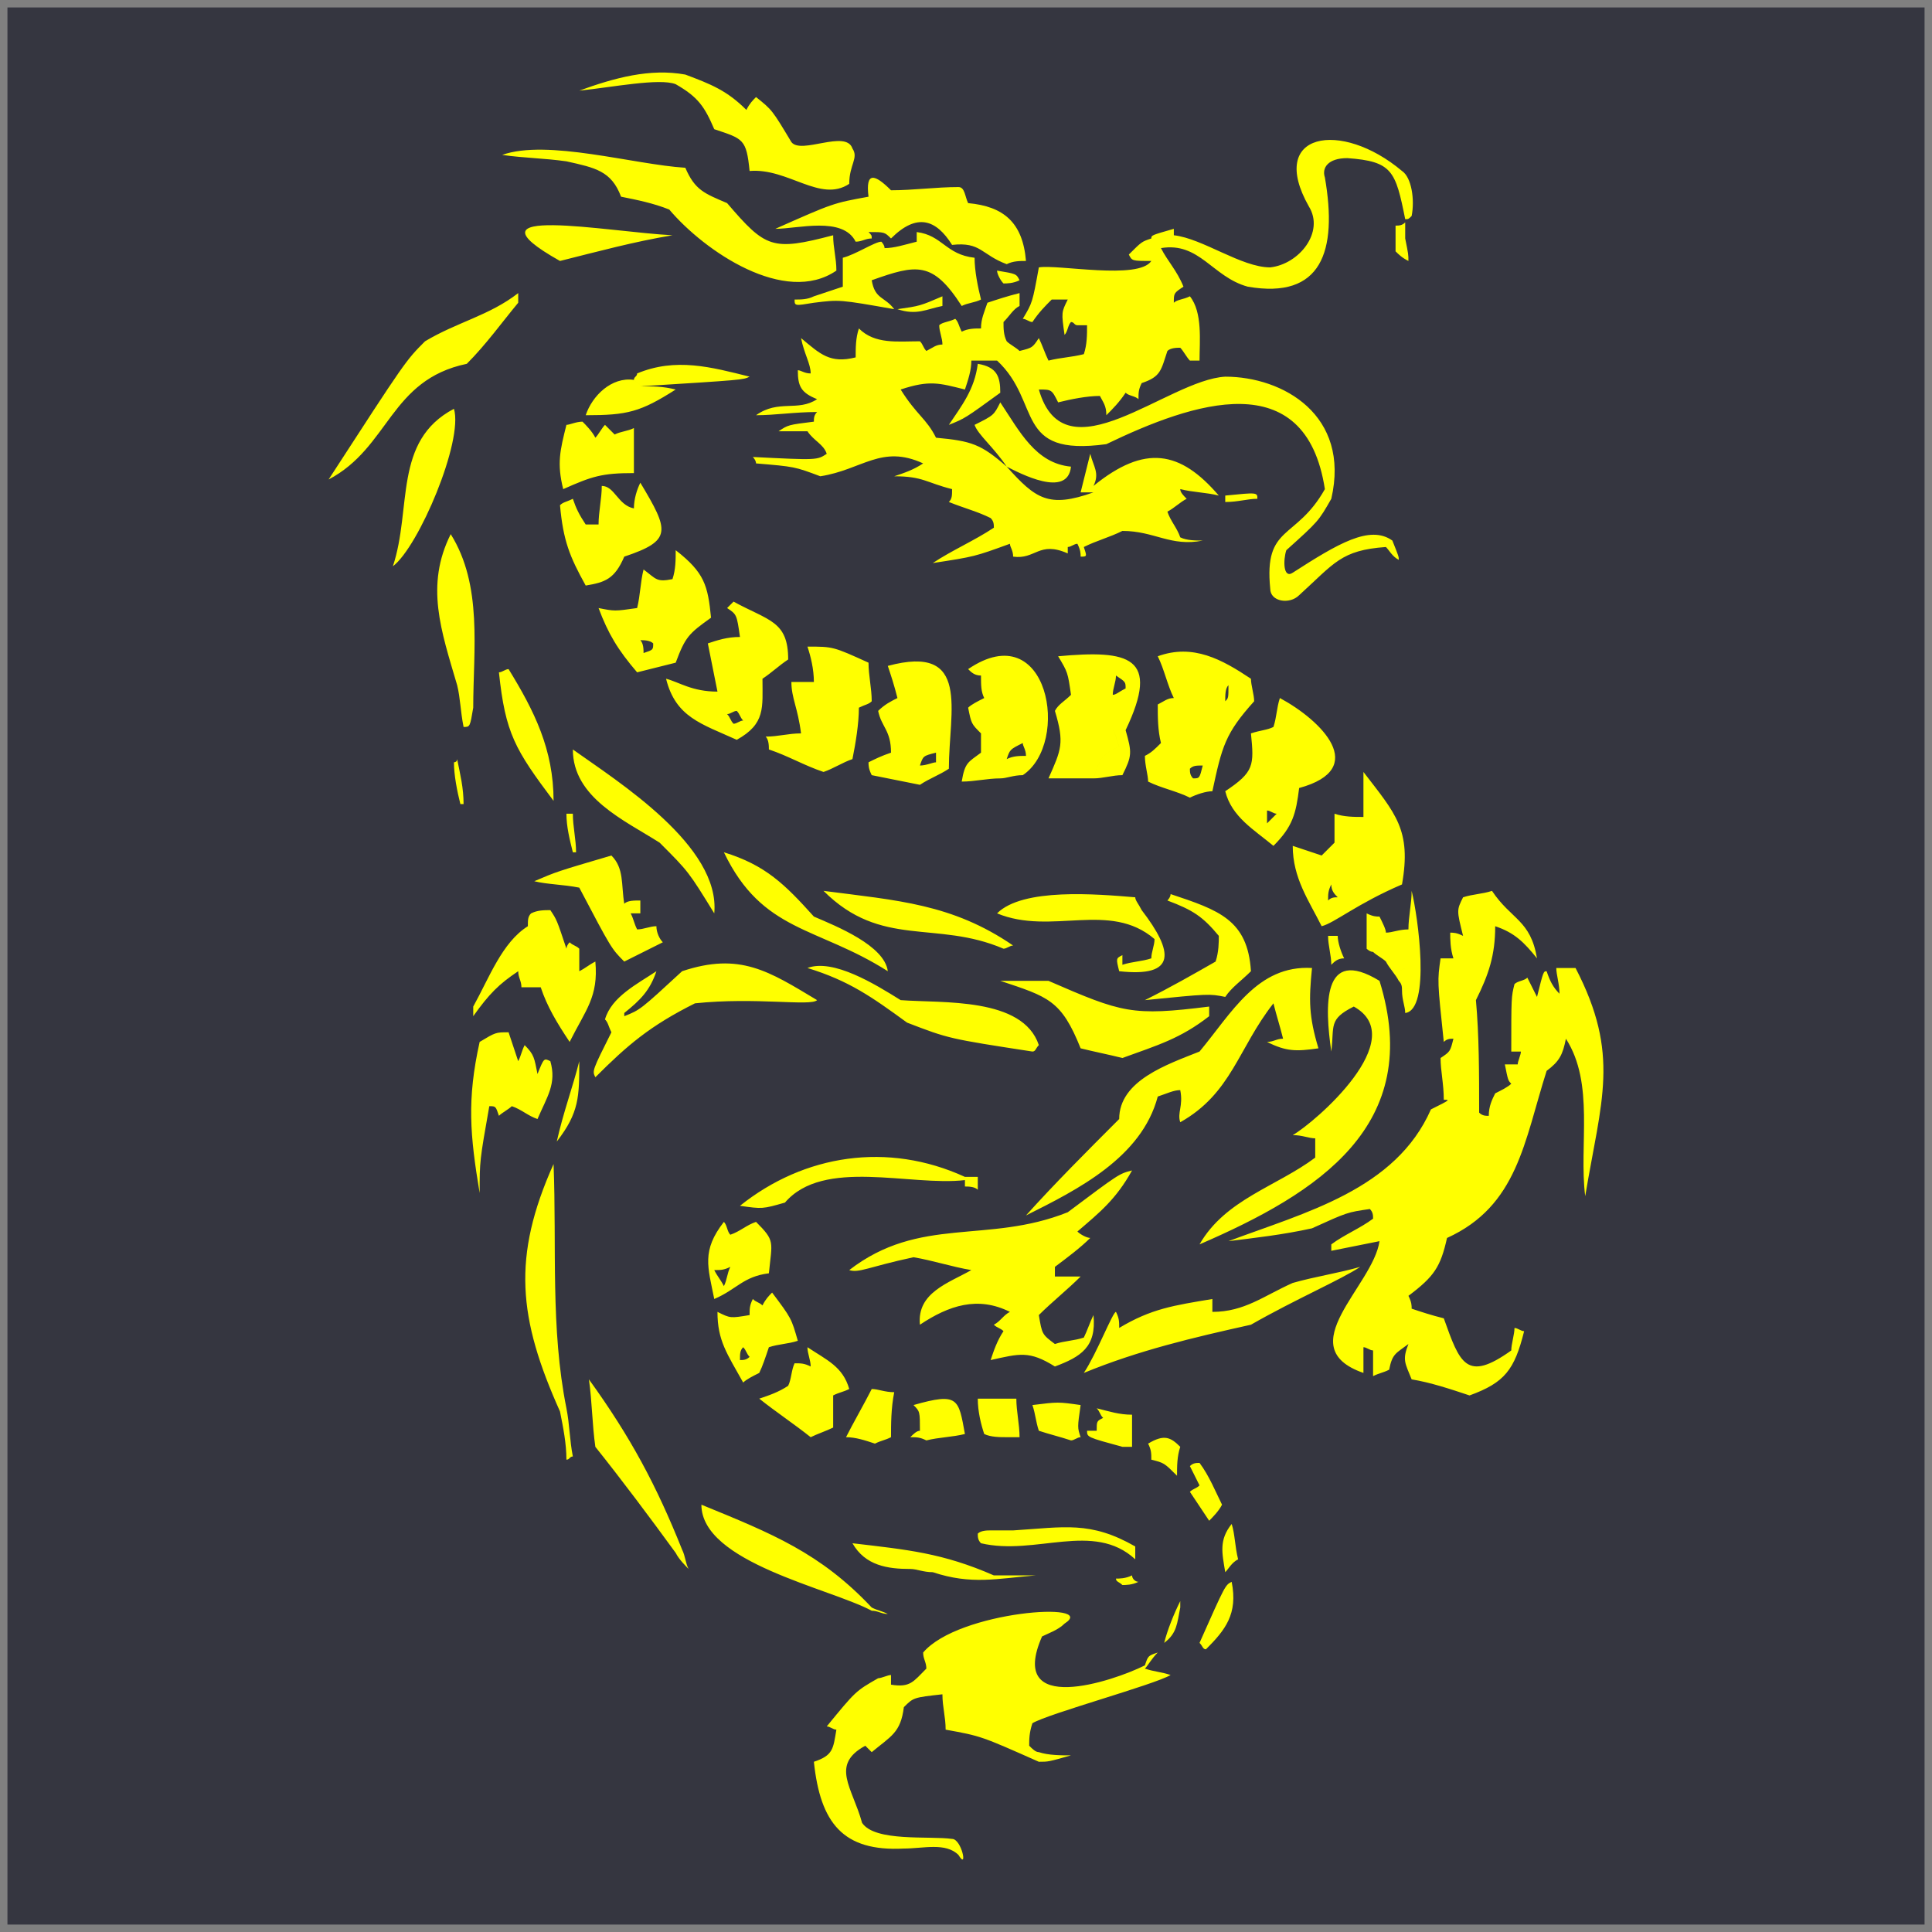 <?xml version="1.0" encoding="UTF-8" standalone="no"?>
<!-- Created with Inkscape (http://www.inkscape.org/) -->

<svg
   xmlns:dc="http://purl.org/dc/elements/1.1/"
   xmlns:cc="http://creativecommons.org/ns#"
   xmlns:rdf="http://www.w3.org/1999/02/22-rdf-syntax-ns#"
   xmlns:svg="http://www.w3.org/2000/svg"
   xmlns="http://www.w3.org/2000/svg"
   xmlns:sodipodi="http://sodipodi.sourceforge.net/DTD/sodipodi-0.dtd"
   xmlns:inkscape="http://www.inkscape.org/namespaces/inkscape"
   width="512"
   height="512"
   viewBox="0 0 512 512"
   id="svg2"
   version="1.1"
   inkscape:version="0.92.2 2405546, 2018-03-11"
   sodipodi:docname="dragone-2.svg">
  <rect x="0" y="0" width="512" height="512" fill="#808080" stroke="none"/>
  <defs
     id="defs4" />
  <sodipodi:namedview
     id="base"
     pagecolor="#ffffff"
     bordercolor="#666666"
     borderopacity="1.0"
     inkscape:pageopacity="0.0"
     inkscape:pageshadow="2"
     inkscape:zoom="1.4628906"
     inkscape:cx="108.34713"
     inkscape:cy="256"
     inkscape:document-units="px"
     inkscape:current-layer="layer1"
     showgrid="false"
     units="px"
     inkscape:showpageshadow="false"
     inkscape:window-width="1920"
     inkscape:window-height="994"
     inkscape:window-x="0"
     inkscape:window-y="21"
     inkscape:window-maximized="1" />
  <g
     inkscape:label="Livello 1"
     inkscape:groupmode="layer"
     id="layer1"
     transform="translate(0,-540.362)">
    <rect
       style="opacity:0.97;fill:#33343e;fill-opacity:1;stroke:none;stroke-width:3.947;stroke-linecap:round;stroke-linejoin:bevel;stroke-miterlimit:4;stroke-dasharray:none;stroke-opacity:0.211;paint-order:stroke markers fill"
       id="rect1443"
       width="508.053"
       height="508.053"
       x="1.974"
       y="542.336" />
    <path
       class="fil13"
       d="m 266.786,921.233 c -1.702,0 -4.26,0 -5.96,-0.85 -0.851,-2.554 -1.704,-5.963 -1.704,-9.367 3.404,0 5.961,0 10.219,0 0,3.404 0.852,6.813 0.852,10.217 -0.852,0 -1.704,0 -3.408,0 z m -21.29,0.854 c -1.705,-0.854 -2.555,-0.854 -4.259,-0.854 0.852,-0.85 1.704,-1.703 2.554,-1.703 0,-5.109 0,-5.109 -1.702,-6.813 11.922,-3.408 11.922,-1.7 13.626,7.667 -3.406,0.85 -6.813,0.85 -10.219,1.704 z m -13.627,0.85 c -2.554,-0.85 -5.111,-1.704 -7.665,-1.704 1.702,-3.404 5.111,-9.367 6.812,-12.771 1.705,0 3.408,0.846 5.963,0.846 -0.851,4.262 -0.851,8.521 -0.851,11.924 -1.703,0.854 -2.555,0.854 -4.257,1.704 z m -17.033,-1.704 c -4.26,-3.404 -9.371,-6.813 -13.628,-10.217 2.554,-0.854 5.11,-1.708 7.667,-3.408 0.851,-1.704 0.851,-4.262 1.702,-5.961 1.705,0 2.555,0 4.26,0.85 0,-1.704 -0.854,-3.408 -0.854,-5.108 5.112,3.404 9.369,5.108 11.074,11.073 -1.705,0.846 -2.555,0.846 -4.26,1.7 0,2.554 0,5.964 0,8.517 -1.702,0.85 -4.258,1.704 -5.96,2.553 z m -17.885,-14.478 c -4.26,-7.665 -6.815,-11.069 -6.815,-18.732 3.407,1.7 3.407,1.7 8.516,0.846 0,-1.704 0,-2.554 0.854,-4.257 0.849,0.857 1.701,0.857 2.554,1.703 0.85,-1.703 1.701,-2.554 2.555,-3.408 5.109,6.815 5.109,6.815 6.812,12.779 -2.554,0.85 -5.11,0.85 -7.667,1.704 -0.851,2.554 -1.701,5.108 -2.554,6.811 -1.701,0.85 -3.408,1.704 -4.257,2.554 z m -0.853,-5.961 c 0,-1.704 0,-2.553 0.853,-3.404 0.849,0.85 0.849,1.7 1.702,2.554 -0.853,0.85 -1.702,0.85 -2.555,0.85 z m -6.812,-16.182 c -1.704,-8.515 -3.408,-12.773 2.554,-20.44 0.851,0.854 0.851,2.557 1.703,3.408 2.554,-0.85 4.257,-2.554 6.813,-3.408 5.109,5.109 4.26,5.109 3.405,13.628 -6.811,0.85 -8.515,4.258 -14.476,6.812 z m 2.554,-3.408 c -0.851,-1.704 -1.704,-2.554 -2.554,-4.258 1.702,0 2.554,0 4.257,-0.85 -0.852,1.704 -0.852,3.404 -1.703,5.108 z m 63.876,-28.102 c 0,-0.854 0,-0.854 0,-0.854 0.85,0 1.702,0 3.408,0 0,1.704 0,2.554 0,3.408 -0.85,-0.854 -2.558,-0.854 -3.408,-0.854 0,-0.85 0,-1.7 0,-1.7 z m 0,-0.854 c 0,0 0,0 0,0.854 -14.478,1.7 -37.475,-5.965 -47.696,5.958 -5.959,1.703 -5.959,1.703 -11.922,0.854 17.033,-13.626 39.179,-17.032 59.618,-7.665 z m 28.107,69.839 c -2.556,-0.854 -5.964,-1.704 -8.519,-2.558 -0.85,-2.554 -0.85,-4.257 -1.702,-6.813 6.813,-0.85 6.813,-0.85 12.776,0 -0.856,5.964 -0.856,5.964 0,8.517 -0.856,0 -1.706,0.854 -2.556,0.854 z m 13.625,1.7 c -9.367,-2.554 -9.367,-2.554 -9.367,-4.257 0.852,0 1.704,0 2.554,0 0,-2.554 0,-2.554 1.706,-3.404 -0.854,-0.854 -0.854,-1.706 -1.706,-2.556 3.41,0.85 5.963,1.702 9.371,1.702 0,2.557 0,5.111 0,8.515 -0.854,0 -1.706,0 -2.557,0 z m 22.143,53.657 c -0.85,0 -0.85,-0.85 -1.702,-1.7 6.813,-15.332 6.813,-15.332 8.515,-16.18 1.706,8.515 -1.702,12.773 -6.813,17.881 z m 5.112,-20.436 c -0.852,-5.112 -1.704,-8.519 1.702,-12.777 0.852,2.554 0.852,5.961 1.706,9.365 -1.706,0.854 -2.555,2.558 -3.408,3.412 z m -4.26,-13.631 c -1.702,-2.554 -3.408,-5.108 -5.109,-7.667 0.85,-0.85 1.702,-0.85 2.555,-1.7 -0.854,-1.704 -1.706,-3.408 -2.555,-5.112 0.85,-0.85 1.702,-0.85 2.555,-0.85 2.554,3.404 4.258,7.661 5.961,11.071 -0.852,1.704 -2.558,3.404 -3.408,4.257 z m -8.517,-11.924 c -3.406,-3.404 -3.406,-3.404 -6.811,-4.258 0,-1.703 0,-2.553 -0.852,-4.257 4.257,-2.554 5.961,-1.704 8.517,0.85 -0.854,2.558 -0.854,5.112 -0.854,7.665 z M 167.992,641.034 c 0.85,0.85 1.703,0.85 1.703,1.704 3.408,0 5.962,0 9.371,0.85 -9.371,5.964 -12.778,6.813 -23.848,6.813 1.702,-5.109 6.812,-10.219 12.774,-9.367 z m -12.774,54.505 c -4.258,-7.663 -5.964,-11.921 -6.813,-21.29 0.849,-0.851 1.704,-0.851 3.406,-1.703 0.852,2.554 1.703,4.257 3.407,6.813 0.851,0 1.702,0 3.405,0 0,-3.408 0.851,-6.813 0.851,-10.221 3.409,0 4.259,5.111 8.517,5.961 0,-2.554 0.85,-5.112 1.703,-6.812 7.666,12.775 8.517,15.33 -4.257,19.588 -2.554,5.961 -5.109,6.813 -10.22,7.663 z m 40.028,40.881 c -9.368,-4.255 -16.18,-5.961 -18.737,-16.18 3.408,0.85 6.815,3.408 13.627,3.408 -0.85,-4.261 -1.704,-8.519 -2.554,-12.776 2.554,-0.852 5.109,-1.706 8.516,-1.706 -0.851,-5.961 -0.851,-5.961 -3.406,-7.665 0.852,-0.85 0.852,-0.85 1.704,-1.702 9.366,5.109 14.479,5.109 14.479,15.33 -2.556,1.704 -4.258,3.408 -6.813,5.111 0,7.665 0.85,11.925 -6.815,16.18 z m -24.697,-22.995 c 0,-0.85 0,-2.554 -0.854,-3.406 0.854,0 2.556,0 3.408,0.852 0,1.704 0,1.704 -2.554,2.554 z m 23.846,18.74 c -0.852,-0.854 -0.852,-1.706 -1.704,-2.556 0.852,0 1.704,-0.85 2.555,-0.85 0.851,0.85 0.851,1.7 1.705,2.552 -0.853,0 -1.705,0.854 -2.556,0.854 z m -24.7,-89.427 c 0,-0.854 -0.853,-0.854 -1.703,-1.704 0,-0.852 0.85,-0.852 0.85,-1.704 10.224,-4.257 19.589,-1.702 29.81,0.852 -1.702,0.852 -1.702,0.852 -28.957,2.556 z m -20.441,27.25 c -1.701,-6.813 -0.849,-10.219 0.854,-17.032 0.851,0 2.554,-0.85 4.257,-0.85 0.853,0.85 2.555,2.554 3.408,4.256 0.85,-0.85 1.701,-2.554 2.555,-3.406 0.851,0.852 1.701,1.704 2.554,2.555 1.703,-0.851 3.405,-0.851 5.109,-1.703 0,4.257 0,7.663 0,11.927 -8.517,0 -11.072,0.848 -18.738,4.254 z m 68.986,74.95 c -5.109,-1.704 -9.366,-4.26 -14.478,-5.961 0,-0.854 0,-2.556 -0.851,-3.408 3.408,0 5.964,-0.85 9.371,-0.85 -0.853,-6.813 -2.556,-9.367 -2.556,-13.628 1.703,0 4.257,0 5.961,0 0,-3.408 -0.85,-6.811 -1.705,-9.371 6.814,0 6.814,0 16.183,4.26 0,3.408 0.85,6.819 0.85,10.225 -0.85,0.851 -1.701,0.851 -3.404,1.702 0,4.26 -0.853,9.367 -1.705,13.625 -2.555,0.851 -5.11,2.556 -7.666,3.408 z M 168.843,718.536 c -5.109,-5.961 -7.663,-10.223 -10.219,-17.036 4.26,0.854 4.26,0.854 10.219,0 0.853,-3.406 0.853,-6.812 1.706,-10.219 3.406,2.556 3.406,3.408 7.664,2.556 0.854,-2.556 0.854,-5.109 0.854,-7.663 7.663,5.959 8.515,9.365 9.366,17.884 -5.961,4.256 -6.812,5.108 -9.366,11.921 -3.409,0.854 -6.816,1.703 -10.224,2.558 z m 181.408,67.281 c -3.408,-6.815 -7.663,-12.775 -7.663,-21.292 2.554,0.852 5.108,1.702 7.663,2.555 0.852,-0.854 2.554,-2.555 3.408,-3.408 0,-2.554 0,-5.107 0,-7.665 2.554,0.854 5.109,0.854 7.665,0.854 0,-4.263 0,-7.667 0,-11.924 8.513,11.071 12.774,15.328 10.221,29.809 -11.925,5.109 -17.886,10.221 -21.294,11.071 z m -12.776,-21.292 c -5.109,-4.26 -11.071,-7.663 -12.773,-14.478 7.663,-5.109 7.663,-6.813 6.811,-15.329 2.556,-0.854 4.262,-0.854 5.961,-1.704 0.856,-2.555 0.856,-5.109 1.706,-7.663 11.071,5.959 23.847,18.734 5.108,23.844 -0.85,6.813 -1.7,10.221 -6.813,15.33 z m -1.7,-5.959 c 0,-0.854 0,-2.558 0,-3.408 0.85,0 1.7,0.85 2.556,0.85 -0.856,0.854 -1.706,1.704 -2.556,2.558 z m -20.442,-6.817 c -3.408,-1.702 -7.665,-2.554 -11.071,-4.258 0,-1.704 -0.854,-4.257 -0.854,-6.813 1.706,-0.852 2.556,-1.702 4.259,-3.406 -0.85,-3.408 -0.85,-6.813 -0.85,-10.217 1.702,-0.851 2.554,-1.703 4.256,-1.703 -1.702,-3.41 -2.554,-7.669 -4.256,-11.073 9.365,-3.408 17.032,0.85 24.696,5.961 0,1.702 0.852,4.258 0.852,5.964 -7.663,8.515 -8.515,11.919 -11.073,23.844 -1.702,0 -4.257,0.852 -5.959,1.702 z m 0.85,-5.108 c -0.85,-0.854 -0.85,-1.704 -0.85,-2.555 0.85,-0.852 1.702,-0.852 3.408,-0.852 -0.852,3.408 -0.852,3.408 -2.558,3.408 z m -26.399,0 c 1.702,-5.111 1.702,-5.963 6.813,-8.519 -0.854,-1.702 -0.854,-3.404 -1.704,-4.257 1.704,0 2.554,0 3.405,0 1.706,5.961 1.706,6.813 -0.851,11.923 -2.554,0 -5.108,0.854 -7.663,0.854 z m 8.515,-12.776 c -0.851,0 -1.702,0 -3.405,0 0.85,0.854 0.85,2.555 1.704,4.257 -5.111,2.556 -5.111,3.408 -6.813,8.519 -4.262,0 -7.667,0 -11.925,0 3.408,-7.665 4.258,-9.369 1.702,-17.882 0.854,-1.704 2.556,-2.556 4.262,-4.261 -0.854,-5.961 -0.854,-5.961 -3.408,-10.219 18.736,-1.704 27.253,0 17.884,19.586 z m -38.324,0.854 c 3.405,4.258 3.405,4.258 5.109,11.923 -3.408,0 -6.811,0.85 -10.221,0.85 0.852,-5.109 1.702,-5.109 5.112,-7.665 0,-1.704 0,-3.406 0,-5.108 z m 5.109,11.923 c -1.704,-7.665 -1.704,-7.665 -5.109,-11.923 -2.558,-2.553 -2.558,-2.553 -3.41,-6.813 0.852,-0.85 2.558,-1.702 4.261,-2.554 -0.851,-1.704 -0.851,-3.41 -0.851,-5.965 -1.702,0 -2.558,-0.85 -3.41,-1.704 21.293,-14.478 27.257,19.59 14.48,28.105 -2.556,0 -4.26,0.854 -5.961,0.854 z m -21.293,1.704 c -4.257,-0.854 -8.514,-1.704 -12.775,-2.558 -0.85,-1.702 -0.85,-2.554 -0.85,-3.406 1.704,-0.851 3.406,-1.703 5.961,-2.555 0,-5.961 -2.555,-6.811 -3.406,-11.067 1.703,-1.704 3.406,-2.556 5.111,-3.408 -0.853,-3.41 -1.705,-5.965 -2.554,-8.519 22.141,-5.961 16.179,11.927 16.179,27.253 -2.554,1.702 -5.108,2.555 -7.665,4.26 z m 22.995,-6.815 c 0.852,-2.554 0.852,-2.554 4.26,-4.258 0,0.85 0.85,1.704 0.85,3.406 -1.702,0 -3.406,0 -5.109,0.852 z m -22.995,1.704 c 0.853,-2.555 0.853,-2.555 4.261,-3.408 0,0.852 0,1.704 0,2.555 -0.854,0 -2.556,0.852 -4.261,0.852 z m 80.911,-17.03 c 0,-1.706 0,-3.406 0.852,-4.262 0,3.41 0,3.41 -0.852,4.262 z m -29.809,-1.706 c 0,-1.7 0.85,-3.408 0.85,-5.112 2.555,1.704 2.555,1.704 2.555,3.411 -1.702,0.85 -2.555,1.7 -3.405,1.7 z m 76.652,78.356 c 1.702,0 1.702,0 0.848,-5.964 -1.702,0.854 -1.702,0.854 -1.702,3.406 -0.854,-1.702 -2.554,-3.406 -3.408,-5.109 2.554,-3.408 2.554,-3.408 3.408,-6.811 -2.554,0 -4.257,0 -5.963,0 -0.85,1.7 -0.85,2.558 -0.85,4.254 -0.85,0 -1.704,-0.85 -1.704,-0.85 0,-3.404 0,-5.961 0,-9.365 1.704,0.85 2.554,0.85 3.408,0.85 0.852,1.704 1.702,3.404 1.702,4.257 1.706,0 3.408,-0.854 5.964,-0.854 0,-3.404 0.851,-6.811 0.851,-10.217 1.702,6.813 5.11,31.511 -1.706,32.365 0,-1.704 -0.848,-3.408 -0.848,-5.961 z m 0,0 c 0,-0.854 0,-1.704 -0.854,-2.558 0,-2.552 0,-2.552 1.702,-3.406 0.854,5.964 0.854,5.964 -0.848,5.964 z m -7.667,-10.225 c 0,-1.696 0,-2.554 0.85,-4.254 1.706,0 3.409,0 5.963,0 -0.854,3.404 -0.854,3.404 -3.408,6.811 -0.85,-0.854 -2.556,-1.7 -3.405,-2.558 z m -11.073,3.411 c 0,-2.554 -0.852,-5.107 -0.852,-7.665 0.852,0 1.706,0 2.556,0 0,1.7 0.854,4.254 1.704,5.958 -1.704,0 -2.554,0.854 -3.408,1.707 z m -0.852,-17.038 c 0,-1.7 0,-2.552 0.852,-4.256 0,1.703 0.854,2.555 1.704,3.405 -0.85,0 -1.704,0 -2.556,0.85 z M 324.702,671.693 c 8.517,-0.852 8.517,-0.852 8.517,0.852 -2.555,0 -5.109,0.852 -8.517,0.852 0,-0.852 0,-1.704 0,-1.704 z m -72.393,355.999 c 2.554,0 4.256,8.517 1.702,4.26 -3.405,-3.406 -9.367,-1.706 -14.478,-1.706 -16.182,0.855 -22.143,-6.812 -23.847,-22.996 5.109,-1.698 5.109,-3.402 5.963,-8.513 -0.854,0 -1.704,-0.854 -2.556,-0.854 7.664,-9.365 7.664,-9.365 13.626,-12.773 0.851,0 2.557,-0.854 3.406,-0.854 0,0.854 0,1.704 0,2.558 5.11,0.85 5.963,-0.854 9.369,-4.256 0,-1.703 -0.852,-2.554 -0.852,-4.261 9.367,-11.073 46.842,-13.627 37.473,-7.665 -1.702,1.704 -4.258,2.554 -5.96,3.404 -9.371,21.294 18.736,11.925 27.252,7.665 0.854,-2.554 0.854,-2.554 3.409,-3.404 -1.704,1.707 -2.556,3.404 -3.409,4.261 2.556,0.848 4.259,0.848 6.815,1.698 -4.26,2.558 -32.365,10.219 -36.622,12.777 -0.854,2.554 -0.854,4.261 -0.854,5.965 0.854,0.851 1.706,1.7 2.555,1.7 2.556,0.854 5.963,0.854 8.519,0.854 -5.964,1.698 -5.964,1.698 -8.519,1.698 -15.328,-6.813 -15.328,-6.813 -24.697,-8.513 0,-3.408 -0.852,-5.962 -0.852,-9.369 -7.665,0.854 -7.665,0.854 -10.22,3.408 -0.853,6.811 -3.407,7.661 -8.518,11.923 -0.85,-0.85 -0.85,-0.85 -1.701,-1.7 -9.369,5.106 -3.409,11.067 -0.855,20.436 3.41,5.112 17.889,3.408 23.85,4.258 z M 151.811,766.227 c -0.851,-3.404 -1.702,-6.811 -1.702,-10.219 0,0 0.851,0 1.702,0 0,3.408 0.852,6.815 0.852,10.219 z M 266.786,664.026 c 7.667,8.519 11.072,11.073 22.997,6.815 -0.852,0 -2.558,0 -3.406,0 0.848,-3.409 1.702,-6.815 2.554,-10.221 0.852,3.406 2.554,5.114 0.852,8.517 13.625,-11.073 22.995,-9.369 33.214,2.556 -3.408,-0.852 -6.815,-0.852 -10.219,-1.706 0,0.854 0.85,1.706 1.702,2.558 -1.702,0.852 -3.408,2.554 -5.109,3.405 0.852,2.558 2.554,4.258 3.408,6.813 1.702,0.854 4.256,0.854 5.961,0.854 -8.517,1.704 -12.776,-2.556 -21.293,-2.556 -3.404,1.702 -6.813,2.556 -10.221,4.26 0.854,2.554 0.854,2.554 -0.848,2.554 0,-0.85 0,-1.702 -0.856,-3.406 -0.85,0 -1.7,0.852 -2.554,0.852 0,0.852 0,1.704 0,1.704 -7.665,-3.408 -8.515,1.702 -14.478,0.85 0,-1.702 -0.851,-2.554 -0.851,-3.406 -9.365,3.406 -9.365,3.406 -20.44,5.109 5.112,-3.405 11.075,-5.961 16.182,-9.371 0,-0.85 0,-1.7 -0.854,-2.554 -3.404,-1.704 -6.811,-2.555 -11.071,-4.257 0.854,-0.852 0.854,-1.704 0.854,-3.41 -6.813,-1.7 -7.665,-3.406 -15.331,-3.406 2.556,-0.848 5.111,-1.703 7.666,-3.408 -11.072,-5.109 -16.185,1.704 -27.253,3.408 -6.815,-2.555 -6.815,-2.555 -17.034,-3.408 0,-0.85 -0.849,-1.704 -0.849,-1.704 17.031,0.854 17.031,0.854 19.587,-0.85 -0.854,-2.555 -3.407,-3.405 -5.112,-5.961 -2.554,0 -5.108,0 -7.664,0 2.556,-1.704 2.556,-1.704 9.368,-2.554 0,-0.854 0,-1.704 0.851,-2.554 -5.961,0 -11.072,0.85 -16.181,0.85 5.962,-4.257 11.072,-0.85 16.181,-4.257 -4.256,-1.704 -5.109,-3.406 -5.109,-7.663 0.853,0 1.703,0.85 3.408,0.85 0,-2.554 -1.705,-5.113 -2.555,-9.369 5.109,4.256 7.664,6.815 14.477,5.112 0,-2.556 0,-5.112 0.853,-7.667 4.258,4.257 10.22,3.405 16.18,3.405 0.853,0.852 0.853,1.706 1.705,2.56 1.702,-0.854 2.556,-1.708 4.258,-1.708 0,-1.702 -0.852,-3.405 -0.852,-5.109 0.852,-0.85 2.554,-0.85 4.257,-1.702 0.852,0.852 0.852,1.702 1.704,3.406 1.702,-0.852 3.41,-0.852 5.112,-0.852 0,-2.554 0.851,-4.258 1.702,-6.813 2.556,-0.85 5.109,-1.706 8.517,-2.558 0,0.852 0,1.708 0,3.408 -1.704,0.854 -2.555,2.558 -4.258,4.262 0,1.702 0,3.405 0.85,5.107 0.852,0.852 2.555,1.706 3.408,2.56 3.408,-0.854 3.408,-0.854 5.109,-3.41 0.854,1.702 1.702,4.256 2.556,5.964 3.408,-0.852 5.964,-0.852 9.367,-1.708 0.854,-2.554 0.854,-5.108 0.854,-7.663 -0.854,0 -1.702,0 -2.558,0 -0.85,0 -0.85,-0.85 -1.7,-0.85 -0.854,0.85 -0.854,2.554 -1.706,3.405 -0.85,-5.961 -0.85,-5.961 0.851,-9.367 -1.702,0 -2.553,0 -4.257,0 -1.706,1.7 -3.408,3.405 -5.109,5.961 -0.854,0 -1.706,-0.852 -2.555,-0.852 2.555,-4.26 2.555,-4.26 4.257,-13.628 5.112,-0.852 26.403,3.406 29.811,-1.704 -5.11,0 -5.11,0 -5.964,-1.702 3.408,-3.408 3.408,-3.408 5.964,-4.259 0,-0.85 0,-0.85 5.959,-2.554 0,0.852 0,0.852 0,1.704 7.667,0.85 17.886,8.515 25.551,8.515 7.663,-0.852 14.478,-9.367 10.219,-16.18 -11.069,-19.592 8.519,-22.997 24.701,-9.369 2.553,1.704 3.404,7.667 2.553,11.924 -0.851,0.852 -0.851,0.852 -1.706,0.852 -2.555,-12.776 -3.404,-15.332 -15.33,-16.184 -5.109,0 -6.811,2.555 -5.959,5.111 3.406,19.586 -0.852,32.365 -20.44,28.955 -9.371,-2.556 -12.775,-11.923 -22.996,-10.219 1.704,3.405 4.258,5.961 5.961,10.219 -2.555,1.702 -2.555,1.702 -2.555,4.26 0.852,-0.85 2.555,-0.85 4.26,-1.706 3.408,4.261 2.555,11.924 2.555,17.038 -0.854,0 -1.706,0 -2.555,0 -0.852,-0.852 -1.704,-2.554 -2.554,-3.408 -0.854,0 -2.555,0 -3.408,0.854 -1.704,5.109 -1.704,6.811 -6.813,8.513 -0.851,1.703 -0.851,2.555 -0.851,4.26 -0.852,-0.852 -2.556,-0.852 -3.408,-1.704 -1.702,2.556 -3.405,4.258 -5.109,5.961 0,-2.555 -0.85,-3.405 -1.703,-5.109 -3.406,0 -7.663,0.852 -11.071,1.704 -1.704,-3.408 -1.704,-3.408 -5.112,-3.408 6.813,23.844 34.068,-2.553 49.399,-3.405 15.328,0 33.215,10.219 28.103,32.363 -3.406,5.963 -3.406,5.963 -11.921,13.628 -0.854,2.554 -0.854,7.663 1.703,5.959 11.921,-7.663 20.44,-12.774 26.401,-8.515 1.702,4.258 1.702,4.258 1.702,5.11 -1.702,-0.852 -2.554,-2.554 -3.408,-3.406 -11.921,0.852 -13.625,4.257 -22.995,12.773 -2.554,2.555 -7.663,1.704 -7.663,-1.702 -1.704,-17.034 6.813,-12.775 14.478,-26.405 -5.109,-33.211 -34.92,-22.992 -57.914,-11.923 -24.699,3.406 -17.032,-11.069 -28.957,-22.14 -2.556,0 -4.257,0 -6.815,0 0,2.556 -0.852,5.109 -1.702,7.663 -6.813,-1.703 -9.367,-2.553 -17.034,0 4.26,6.813 6.815,7.663 9.371,12.773 9.365,0.854 11.923,1.704 18.734,7.665 z M 150.109,583.118 c -5.964,-0.851 -11.072,-0.851 -17.034,-1.702 11.924,-4.259 34.918,2.558 48.545,3.406 2.555,5.963 5.109,6.813 11.071,9.369 10.219,11.923 11.924,12.773 28.105,8.517 0,3.406 0.854,5.96 0.854,9.367 -13.63,9.367 -34.92,-5.112 -44.288,-16.18 -4.258,-1.704 -8.519,-2.554 -12.775,-3.406 -2.556,-6.815 -6.813,-7.667 -14.478,-9.371 z m 129.452,319.379 c -6.813,-4.257 -9.367,-3.408 -17.034,-1.704 0.854,-2.553 1.706,-5.107 3.409,-7.665 -0.851,-0.85 -1.704,-0.85 -2.556,-1.706 1.704,-0.846 2.556,-2.554 4.258,-3.4 -8.515,-4.262 -16.182,-1.708 -23.847,3.4 -0.85,-8.515 7.665,-11.069 13.626,-14.477 -5.108,-0.85 -10.219,-2.554 -15.328,-3.404 -11.923,2.554 -14.478,4.257 -17.033,3.404 18.735,-14.475 36.621,-6.811 57.912,-15.328 13.629,-10.219 13.629,-10.219 17.036,-11.073 -4.261,7.665 -8.519,11.073 -14.482,16.184 0.856,0.85 2.558,1.7 3.41,1.7 -2.554,2.552 -5.964,5.113 -9.371,7.667 0,0.85 0,1.704 0,2.554 2.556,0 5.112,0 6.817,0 -3.41,3.408 -7.667,6.819 -11.075,10.219 0.854,5.109 0.854,5.109 4.257,7.667 2.556,-0.85 5.112,-0.85 7.665,-1.704 0.854,-1.704 1.706,-4.255 2.558,-5.963 0.85,8.521 -3.406,11.075 -10.223,13.629 z M 189.286,782.414 c -6.815,-11.075 -6.815,-11.075 -14.479,-18.74 -9.369,-5.961 -22.996,-11.924 -22.996,-24.697 11.923,8.515 39.177,25.549 37.475,43.437 z m 26.401,-161.821 c -5.11,0.85 -5.11,0.85 -5.11,-0.85 1.705,0 3.406,0 5.11,-0.856 2.553,-0.852 5.109,-1.702 7.664,-2.554 0,-0.852 0,-2.556 0,-3.408 0,-1.702 0,-2.554 0,-4.257 3.407,-0.85 8.518,-4.258 10.22,-4.258 0,0 0.852,0.854 0.852,1.704 2.554,0 5.11,-0.85 8.517,-1.704 0,-0.851 0,-1.702 0,-2.553 6.813,0.851 7.665,5.961 15.333,6.811 0,3.408 0.85,7.665 1.702,11.075 -1.702,0.85 -3.41,0.85 -5.112,1.7 -7.665,-11.923 -11.923,-11.071 -23.848,-6.813 0.854,5.113 3.408,4.257 5.963,7.667 -14.477,-2.554 -14.477,-2.554 -21.291,-1.704 z m 173.742,289.57 c -5.109,-1.7 -10.22,-3.408 -15.33,-4.257 -1.706,-4.257 -2.553,-5.112 -0.851,-9.369 -3.41,2.554 -4.258,2.554 -5.11,6.811 -1.704,0.854 -2.556,0.854 -4.259,1.704 0,-2.554 0,-5.108 0,-6.811 -0.85,0 -1.704,-0.85 -2.554,-0.85 0,2.554 0,4.258 0,6.811 -19.59,-6.811 2.554,-22.997 4.257,-34.92 -4.257,0.854 -8.519,1.7 -12.776,2.558 0,-0.858 0,-0.858 0,-1.704 3.408,-2.555 7.667,-4.26 11.073,-6.813 0,-0.85 0,-1.703 -0.85,-2.558 -5.965,0.854 -5.965,0.854 -15.332,5.112 -7.665,1.704 -15.33,2.554 -22.142,3.406 20.44,-7.663 44.284,-13.625 53.655,-34.919 5.111,-2.553 5.111,-2.553 3.408,-2.553 0,-4.258 -0.854,-7.665 -0.854,-11.067 2.558,-1.708 2.558,-1.708 3.408,-5.115 -0.85,0 -1.702,0 -2.553,0.854 -1.704,-16.184 -1.704,-16.184 -0.854,-22.147 0.854,0 1.706,0 3.408,0 -0.85,-2.554 -0.85,-5.108 -0.85,-6.812 0.85,0 1.702,0 3.406,0.854 -1.704,-6.816 -1.704,-6.816 0,-10.223 2.554,-0.85 5.107,-0.85 7.665,-1.702 5.108,7.663 10.219,7.663 11.925,17.883 -3.408,-4.258 -5.964,-6.812 -11.075,-8.515 0,7.669 -1.702,12.776 -5.109,19.59 0.852,9.365 0.852,19.586 0.852,29.805 0.85,0.854 1.704,0.854 2.555,0.854 0,-2.554 0.852,-4.257 1.702,-5.961 1.704,-0.85 3.408,-1.704 4.258,-2.554 -0.85,-0.854 -0.85,-0.854 -1.702,-5.113 0.852,0 2.555,0 3.408,0 0,-0.846 0.85,-2.554 0.85,-3.404 -0.85,0 -1.702,0 -2.555,0 0,-14.48 0,-14.48 0.854,-17.884 0.852,-0.854 2.555,-0.854 3.408,-1.706 0.85,1.706 1.702,3.41 2.556,5.109 1.7,-6.809 1.7,-6.809 2.553,-6.809 0.85,2.552 1.702,4.256 3.406,5.959 0,-2.554 -0.85,-5.109 -0.85,-6.813 1.702,0 3.404,0 5.109,0 11.923,22.994 6.813,34.919 2.556,60.47 -1.706,-13.624 2.554,-29.809 -5.111,-41.733 -0.852,4.257 -1.704,5.965 -5.11,8.517 -5.961,18.738 -7.665,35.77 -26.401,44.286 -1.706,7.667 -3.408,10.221 -10.22,15.332 0.851,1.708 0.851,2.554 0.851,3.404 2.554,0.858 5.11,1.704 8.517,2.558 4.26,11.925 5.961,17.032 17.882,8.517 0,-1.704 0.854,-4.262 0.854,-5.961 0.852,0 1.702,0.85 2.555,0.85 -2.555,10.219 -5.111,13.626 -14.478,17.034 z M 235.277,797.744 c -18.739,-11.927 -33.216,-10.223 -43.437,-31.517 11.071,3.408 16.18,8.519 23.847,17.036 5.963,2.554 18.737,7.669 19.59,14.48 z m 65.578,-19.592 c 0,0.85 0.852,1.704 1.704,3.408 8.515,11.069 9.367,17.884 -5.961,16.185 -0.854,-3.411 -0.854,-3.411 0.85,-4.258 0,0.847 0,1.7 0,2.554 2.557,-0.854 5.111,-0.854 7.667,-1.707 0,-1.704 0.85,-3.4 0.85,-5.108 -11.921,-10.223 -27.253,-0.85 -41.732,-6.811 6.813,-6.817 26.401,-5.112 36.622,-4.262 z M 237.831,622.297 c 5.96,-0.854 5.96,-0.854 11.923,-3.41 0,0.856 0,1.706 0,2.555 -4.258,0.854 -6.813,2.558 -11.923,0.854 z m 9.367,334.711 c -2.554,0 -4.257,-0.854 -5.961,-0.854 -5.96,0 -11.922,-0.854 -15.331,-6.815 14.48,1.704 23.848,2.558 37.474,8.519 3.406,0 6.813,0 11.073,0 -10.221,0.85 -17.036,2.554 -27.255,-0.85 z m -66.428,-5.965 c 0.85,1.704 0.85,3.408 1.701,5.111 0,0 0,0 0.853,0.854 -1.704,-1.708 -3.408,-3.412 -4.257,-5.112 -6.816,-9.373 -14.48,-19.59 -21.293,-28.109 -0.853,-5.958 -0.853,-11.921 -1.705,-17.882 11.072,15.328 17.886,28.105 24.7,45.138 z M 150.96,816.48 c -3.406,-5.111 -5.96,-9.369 -7.665,-14.48 -1.703,0 -3.406,0 -5.109,0 0,-1.704 -0.852,-2.556 -0.852,-4.256 -5.11,3.405 -7.665,5.959 -11.922,11.921 0,-0.85 0,-1.704 0,-2.554 4.257,-7.667 7.664,-17.036 14.477,-21.293 0,-1.704 0,-2.554 0.852,-3.404 1.704,-0.854 3.405,-0.854 5.109,-0.854 1.705,2.554 1.705,2.554 4.26,10.219 0,0 0,-0.846 0.851,-1.704 0.851,0.858 1.704,0.858 2.555,1.704 0,1.707 0,4.261 0,5.965 1.703,-0.854 2.554,-1.704 4.259,-2.558 0.85,9.367 -2.556,12.774 -6.814,21.293 z M 251.456,652.955 c 3.408,-5.109 6.817,-9.367 7.667,-16.179 5.109,0.852 5.961,3.406 5.961,7.663 -9.369,6.811 -9.369,6.811 -13.629,8.515 z m 57.064,322.788 c 0.852,-3.408 2.554,-7.665 4.26,-11.073 0,0.85 0,0.85 0,1.7 -0.854,4.261 -0.854,6.815 -4.26,9.373 z M 297.447,960.411 c -0.85,-0.848 -1.704,-0.848 -1.704,-1.704 0.854,0 2.555,0 4.261,-0.85 0,0.85 0.85,1.706 1.702,1.706 -1.702,0.848 -3.408,0.848 -4.26,0.848 z M 147.553,842.881 c 1.701,-7.669 4.258,-14.48 5.961,-21.29 0,9.367 0,13.621 -5.961,21.29 z m 177.149,-38.328 c -4.26,-0.85 -4.26,-0.85 -21.293,0.854 6.815,-3.408 12.774,-6.813 18.738,-10.221 0.851,-2.558 0.851,-5.112 0.851,-6.811 -4.257,-5.112 -6.815,-6.816 -13.626,-9.373 0,0 0.852,-0.85 0.852,-1.7 12.774,4.257 20.44,6.811 21.29,20.442 -2.554,2.552 -5.109,4.256 -6.811,6.809 z M 104.117,690.431 c 5.11,-15.332 0,-33.216 16.182,-41.733 2.554,8.517 -9.37,36.624 -16.182,41.733 z m 167.778,172.04 c 7.665,-8.519 16.184,-17.036 24.701,-25.555 0,-10.219 12.775,-14.478 21.292,-17.882 8.515,-10.219 15.33,-22.994 29.807,-22.144 -0.852,8.517 -0.852,12.775 1.704,21.29 -5.961,0.854 -8.515,0.854 -13.624,-1.7 1.7,0 2.556,-0.854 4.255,-0.854 -0.85,-3.408 -1.7,-5.961 -2.556,-9.369 -9.365,11.923 -11.071,23.847 -24.696,31.513 -0.854,-2.558 0.85,-4.258 0,-8.515 -1.706,0 -3.408,0.85 -5.961,1.704 -4.26,16.179 -21.296,24.698 -34.922,31.513 z m -144.783,-5.965 c -2.554,-15.328 -3.408,-24.697 0,-40.026 4.258,-2.554 4.258,-2.554 7.667,-2.554 0.851,2.554 1.701,5.108 2.554,7.665 0.852,-1.708 0.852,-2.558 1.704,-4.262 2.554,2.554 2.554,3.412 3.408,7.663 1.701,-4.252 1.701,-4.252 3.405,-3.402 1.705,5.959 -0.849,9.367 -3.405,15.325 -2.556,-0.85 -4.259,-2.554 -6.813,-3.404 -0.851,0.85 -2.555,1.7 -3.408,2.554 -0.852,-2.554 -0.852,-2.554 -2.554,-2.554 -2.555,14.475 -2.555,14.475 -2.555,22.994 z M 121.15,721.942 c -4.258,-14.476 -8.515,-26.403 -1.704,-40.026 8.519,13.623 5.964,30.659 5.964,45.99 -0.853,5.109 -0.853,5.109 -2.557,5.109 -0.851,-4.256 -0.851,-7.663 -1.704,-11.073 z m 27.255,192.478 c -11.072,-24.698 -12.775,-40.878 -1.705,-65.579 0.853,22.14 -0.852,43.437 3.408,64.729 0.851,4.259 0.851,8.517 1.702,12.774 -0.851,0 -0.851,0.85 -1.702,0.85 0,-4.257 -0.854,-8.515 -1.704,-12.774 z m 169.483,-44.286 c 6.813,-11.924 20.442,-15.332 30.661,-22.997 0,-1.702 0,-3.402 0,-5.106 -1.706,0 -3.408,-0.854 -5.961,-0.854 5.961,-3.408 31.511,-25.551 16.18,-34.067 -6.815,3.404 -5.109,5.108 -5.963,11.923 -1.702,-11.923 -2.554,-28.101 12.776,-18.738 11.923,38.324 -16.182,56.21 -47.693,69.839 z M 148.405,609.52 c -27.255,-15.328 12.775,-7.663 29.808,-6.811 -10.22,1.702 -19.589,4.256 -29.808,6.811 z m 30.661,-46.843 c -4.26,-1.7 -17.036,0.854 -25.552,1.704 9.369,-3.404 18.736,-5.961 28.105,-4.257 6.812,2.554 11.071,4.257 16.18,9.367 0.853,-1.702 1.707,-2.554 2.556,-3.406 4.26,3.406 4.26,3.406 9.369,11.924 2.556,3.408 14.478,-3.405 16.181,1.704 1.705,2.554 -0.85,4.261 -0.85,9.369 -7.665,5.109 -16.182,-4.26 -26.403,-3.408 -0.853,-8.517 -1.702,-8.517 -9.367,-11.071 -2.557,-5.965 -4.26,-8.519 -10.219,-11.927 z m -13.628,232.51 c -3.408,-3.408 -3.408,-3.408 -11.923,-19.59 -4.26,-0.85 -8.515,-0.85 -11.924,-1.704 5.962,-2.553 5.962,-2.553 20.44,-6.811 3.408,3.408 2.556,7.665 3.408,12.775 0.85,-0.854 2.554,-0.854 4.257,-0.854 0,0.854 0,1.704 0,3.411 -0.853,0 -1.703,0 -2.554,0 0.851,1.7 0.851,2.554 1.701,4.254 1.706,0 3.408,-0.85 5.112,-0.85 0,1.703 0.852,3.408 1.702,4.257 -3.406,1.704 -6.814,3.411 -10.219,5.112 z m -18.737,-42.587 c -10.22,-13.623 -12.775,-17.881 -14.478,-34.063 0.853,0 1.703,-0.854 2.557,-0.854 6.812,11.077 11.922,21.294 11.922,34.917 z M 266.786,610.372 c -6.811,-2.554 -6.811,-5.961 -14.477,-5.107 -4.257,-6.813 -9.369,-8.517 -16.183,-1.706 -1.703,-1.702 -1.703,-1.702 -5.961,-1.702 0.85,0.851 0.85,0.851 0.85,1.702 -1.701,0 -2.556,0.851 -4.257,0.851 -3.407,-6.811 -15.33,-3.405 -21.292,-3.405 15.33,-6.813 15.33,-6.813 24.7,-8.515 -0.851,-6.815 1.704,-5.961 5.961,-1.704 5.963,0 11.926,-0.851 17.885,-0.851 1.704,0 1.704,2.555 2.554,4.257 9.371,0.852 14.48,5.109 15.33,15.328 -1.702,0 -3.406,0 -5.109,0.852 z M 162.03,813.926 c -0.85,-1.707 -0.85,-2.557 -1.701,-3.411 1.701,-5.961 8.514,-9.365 13.626,-12.771 -1.704,5.109 -4.26,7.663 -8.517,11.071 0,0 0,0 0,0.85 4.257,-1.704 4.257,-1.704 15.331,-11.921 15.328,-5.115 22.992,0 35.768,7.663 -1.701,1.704 -16.181,-0.854 -32.363,0.85 -11.924,5.961 -17.886,11.072 -26.401,19.59 -0.853,-1.704 -0.853,-1.704 4.257,-11.921 z m 103.905,-22.147 c -17.884,-7.665 -32.364,0 -47.696,-15.329 19.591,2.552 34.069,3.406 50.25,14.483 -0.851,0 -1.704,0.846 -2.554,0.846 z M 372.393,603.559 c 0.854,4.259 0.854,4.259 0.854,5.961 -1.702,-0.851 -2.556,-1.702 -3.41,-2.556 0,-2.554 0,-5.107 0,-6.811 0.854,0 1.708,0 2.555,-0.852 0,1.704 0,2.556 0,4.258 z M 231.015,966.371 c 1.705,0.854 2.556,0.854 4.261,1.708 -1.705,0 -2.557,-0.854 -4.261,-0.854 -11.07,-5.961 -45.138,-12.774 -45.138,-28.105 18.738,7.665 31.513,12.776 45.138,27.251 z m 31.511,-20.436 c 2.558,0 4.26,0 5.963,0 13.627,-0.854 20.442,-2.558 32.365,4.257 0,0.85 0,1.704 0,3.404 -11.071,-10.219 -26.401,-0.85 -40.88,-4.257 -0.852,-0.85 -0.852,-1.704 -0.852,-2.554 0.852,-0.85 2.554,-0.85 3.404,-0.85 z M 87.083,667.432 c 20.44,-31.507 20.44,-31.507 25.551,-36.621 8.515,-5.107 17.033,-6.811 24.698,-12.776 0,0.852 0,1.708 0,2.558 -4.258,5.112 -8.517,11.071 -13.628,16.184 -20.438,4.258 -20.438,22.14 -36.621,30.656 z M 297.447,820.741 c -3.404,-0.858 -7.663,-1.708 -11.069,-2.561 -5.112,-12.773 -8.519,-13.627 -21.293,-17.884 4.257,0 8.517,0 12.774,0 19.588,8.519 22.145,9.369 42.584,6.815 0,0.85 0,1.704 0,2.554 -7.663,5.961 -13.625,7.665 -22.995,11.077 z m -23.846,-1.708 c -22.145,-3.408 -22.145,-3.408 -33.215,-7.665 -9.371,-6.816 -15.33,-11.073 -26.404,-14.479 6.814,-2.557 17.887,4.26 24.699,8.517 11.073,0.85 32.365,-0.854 36.622,11.922 -0.85,0.85 -0.85,1.704 -1.702,1.704 z m 13.625,85.167 c 3.408,-5.111 7.667,-16.178 8.517,-16.178 0.854,1.7 0.854,2.554 0.854,4.256 8.517,-5.114 14.477,-5.964 24.696,-7.667 0,1.703 0,2.553 0,3.411 8.519,0 13.628,-4.262 21.296,-7.669 5.961,-1.704 11.921,-2.554 17.884,-4.257 -5.109,3.404 -17.034,8.515 -28.959,15.327 -15.33,3.409 -29.807,6.817 -44.287,12.778 z M 122.003,753.453 c -0.853,-3.405 -1.704,-7.665 -1.704,-11.071 0,0 0.85,0 0.85,-0.851 0.853,4.257 1.704,7.665 1.704,11.922 z M 265.936,615.481 c -0.851,-0.851 -1.704,-2.555 -1.704,-3.405 5.109,0.85 5.109,0.85 5.961,2.554 -1.704,0.851 -3.408,0.851 -4.258,0.851 z m 0.85,48.545 c -3.406,-5.109 -7.663,-8.515 -8.513,-11.071 5.107,-2.554 5.107,-2.554 6.811,-5.959 5.109,7.663 9.369,16.178 18.738,17.03 -0.854,8.519 -13.628,1.708 -17.036,0 z"
       id="path72"
       inkscape:connector-curvature="0"
       style="clip-rule:evenodd;fill:#ffff00;fill-rule:evenodd;stroke-width:0.052;image-rendering:optimizeQuality;shape-rendering:geometricPrecision;text-rendering:geometricPrecision" />
  </g>
</svg>
